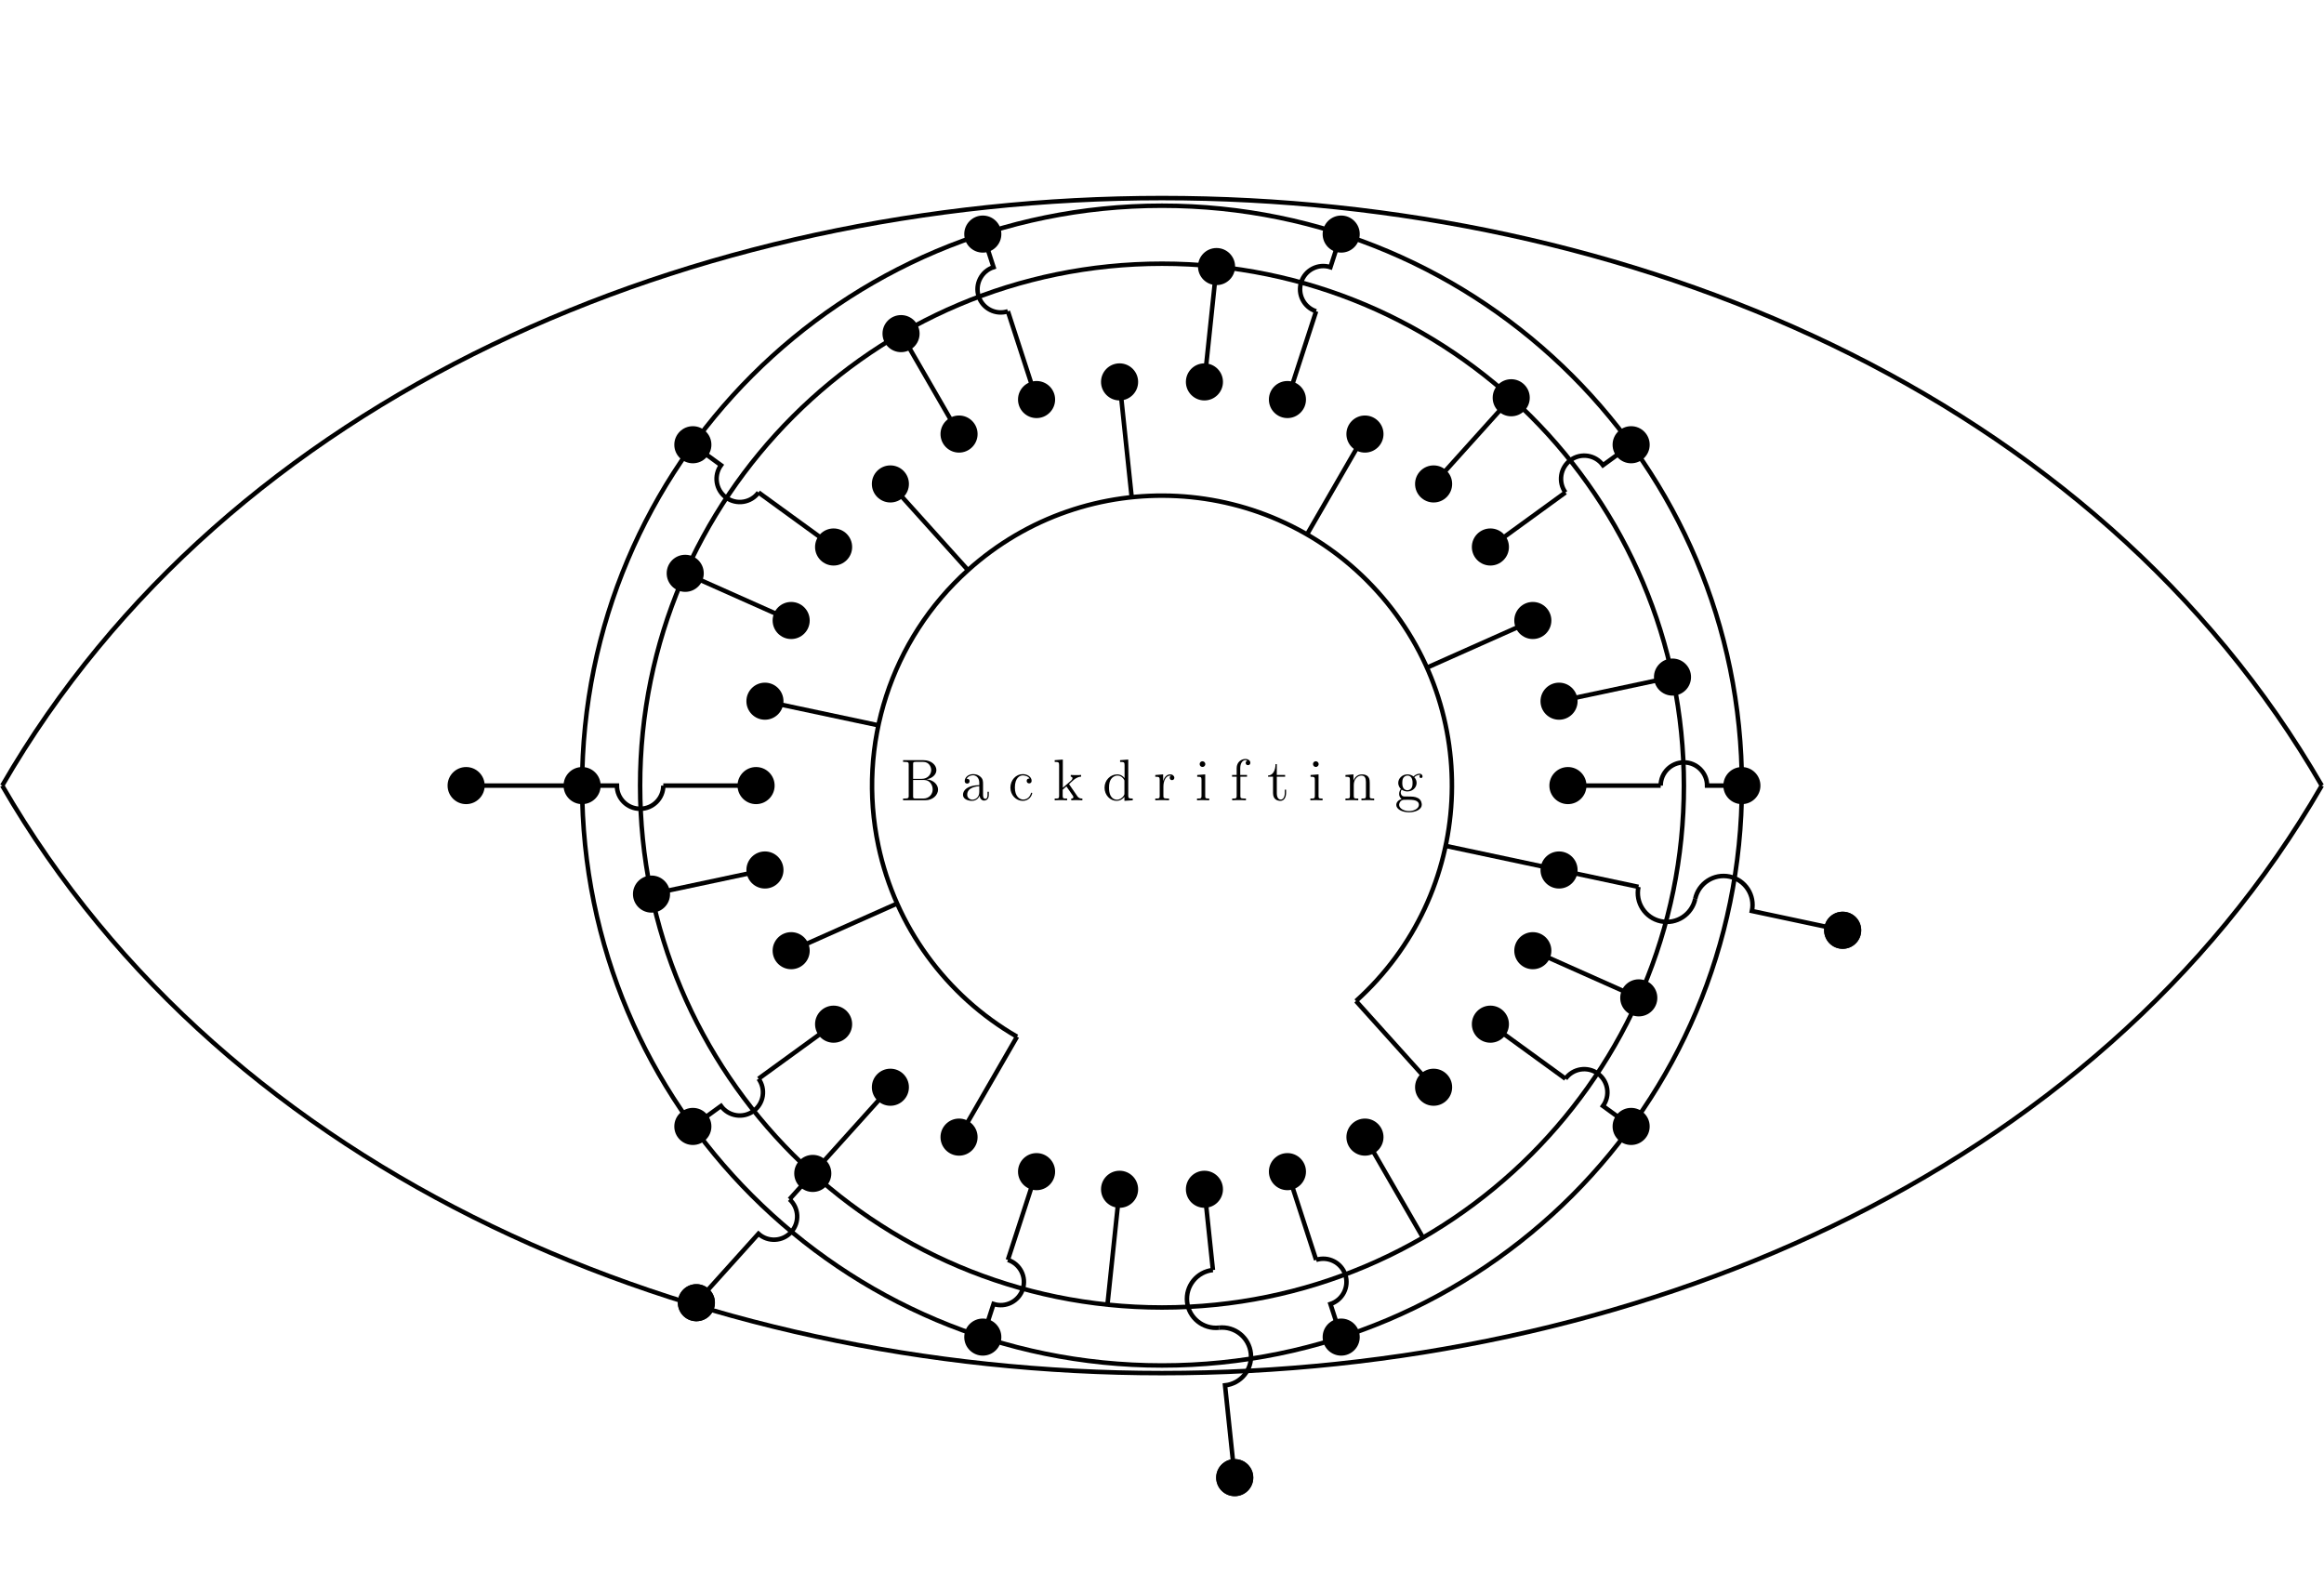 <?xml version="1.0" encoding="UTF-8"?>
<svg xmlns="http://www.w3.org/2000/svg" xmlns:xlink="http://www.w3.org/1999/xlink" width="568.025pt" height="384.029pt" viewBox="0 0 568.025 384.029" version="1.1">
<defs>
<g>
<symbol overflow="visible" id="glyph0-0">
<path style="stroke:none;" d=""/>
</symbol>
<symbol overflow="visible" id="glyph0-1">
<path style="stroke:none;" d="M 0.609 -9.797 L 0.609 -9.375 L 0.906 -9.375 C 1.938 -9.375 1.984 -9.234 1.984 -8.703 L 1.984 -1.094 C 1.984 -0.562 1.938 -0.422 0.906 -0.422 L 0.609 -0.422 L 0.609 0 L 6.016 0 C 7.859 0 9.156 -1.25 9.156 -2.625 C 9.156 -3.781 8.109 -4.938 6.391 -5.125 C 7.766 -5.375 8.75 -6.297 8.75 -7.375 C 8.75 -8.609 7.5 -9.797 5.625 -9.797 Z M 3.062 -5.234 L 3.062 -8.812 C 3.062 -9.281 3.094 -9.375 3.734 -9.375 L 5.531 -9.375 C 6.969 -9.375 7.484 -8.141 7.484 -7.375 C 7.484 -6.422 6.734 -5.234 5.156 -5.234 Z M 3.734 -0.422 C 3.094 -0.422 3.062 -0.516 3.062 -0.984 L 3.062 -4.953 L 5.75 -4.953 C 7.125 -4.953 7.844 -3.75 7.844 -2.641 C 7.844 -1.484 6.969 -0.422 5.562 -0.422 Z M 3.734 -0.422 "/>
</symbol>
<symbol overflow="visible" id="glyph0-2">
<path style="stroke:none;" d="M 5.531 -3.828 C 5.531 -4.609 5.531 -5.172 4.906 -5.734 C 4.406 -6.203 3.766 -6.391 3.125 -6.391 C 1.953 -6.391 1.047 -5.625 1.047 -4.688 C 1.047 -4.281 1.312 -4.078 1.656 -4.078 C 2 -4.078 2.234 -4.312 2.234 -4.656 C 2.234 -5.25 1.719 -5.25 1.5 -5.25 C 1.844 -5.859 2.531 -6.109 3.094 -6.109 C 3.766 -6.109 4.609 -5.562 4.609 -4.281 L 4.609 -3.703 C 1.719 -3.656 0.625 -2.453 0.625 -1.344 C 0.625 -0.219 1.953 0.141 2.828 0.141 C 3.766 0.141 4.422 -0.438 4.688 -1.125 C 4.75 -0.438 5.188 0.078 5.812 0.078 C 6.109 0.078 6.938 -0.125 6.938 -1.281 L 6.938 -2.078 L 6.625 -2.078 L 6.625 -1.281 C 6.625 -0.453 6.281 -0.344 6.078 -0.344 C 5.531 -0.344 5.531 -1.109 5.531 -1.312 Z M 4.609 -2.016 C 4.609 -0.609 3.562 -0.141 2.938 -0.141 C 2.234 -0.141 1.656 -0.656 1.656 -1.344 C 1.656 -3.234 4.094 -3.406 4.609 -3.438 Z M 4.609 -2.016 "/>
</symbol>
<symbol overflow="visible" id="glyph0-3">
<path style="stroke:none;" d="M 5.188 -5.312 C 5.016 -5.312 4.484 -5.312 4.484 -4.719 C 4.484 -4.375 4.734 -4.125 5.078 -4.125 C 5.406 -4.125 5.688 -4.328 5.688 -4.75 C 5.688 -5.703 4.672 -6.391 3.516 -6.391 C 1.844 -6.391 0.5 -4.906 0.5 -3.094 C 0.5 -1.266 1.875 0.141 3.5 0.141 C 5.391 0.141 5.828 -1.578 5.828 -1.703 C 5.828 -1.844 5.719 -1.844 5.688 -1.844 C 5.547 -1.844 5.531 -1.797 5.5 -1.625 C 5.172 -0.609 4.406 -0.172 3.625 -0.172 C 2.75 -0.172 1.594 -0.938 1.594 -3.109 C 1.594 -5.5 2.812 -6.078 3.531 -6.078 C 4.078 -6.078 4.859 -5.859 5.188 -5.312 Z M 5.188 -5.312 "/>
</symbol>
<symbol overflow="visible" id="glyph0-4">
<path style="stroke:none;" d="M 4.016 -3.797 C 4.016 -3.812 3.922 -3.938 3.922 -3.938 C 3.922 -3.984 4.812 -4.766 4.938 -4.875 C 5.922 -5.734 6.562 -5.75 6.859 -5.766 L 6.859 -6.188 C 6.562 -6.156 6.203 -6.156 5.766 -6.156 C 5.391 -6.156 4.656 -6.156 4.328 -6.188 L 4.328 -5.766 C 4.578 -5.75 4.75 -5.625 4.75 -5.391 C 4.75 -5.109 4.453 -4.844 4.453 -4.844 L 2.391 -3.047 L 2.391 -9.953 L 0.406 -9.797 L 0.406 -9.375 C 1.375 -9.375 1.484 -9.281 1.484 -8.578 L 1.484 -1.062 C 1.484 -0.422 1.328 -0.422 0.406 -0.422 L 0.406 0 C 0.797 -0.031 1.484 -0.031 1.922 -0.031 C 2.359 -0.031 3.047 -0.031 3.438 0 L 3.438 -0.422 C 2.531 -0.422 2.359 -0.422 2.359 -1.062 L 2.359 -2.578 L 3.266 -3.391 L 4.641 -1.406 C 4.859 -1.109 4.969 -0.953 4.969 -0.75 C 4.969 -0.484 4.766 -0.422 4.453 -0.422 L 4.453 0 C 4.812 -0.031 5.516 -0.031 5.906 -0.031 C 6.531 -0.031 6.562 -0.031 7.172 0 L 7.172 -0.422 C 6.781 -0.422 6.344 -0.422 5.938 -1 Z M 4.016 -3.797 "/>
</symbol>
<symbol overflow="visible" id="glyph0-5">
<path style="stroke:none;" d="M 4.297 -9.797 L 4.297 -9.375 C 5.281 -9.375 5.391 -9.281 5.391 -8.578 L 5.391 -5.406 C 5.094 -5.828 4.469 -6.328 3.594 -6.328 C 1.938 -6.328 0.5 -4.922 0.5 -3.078 C 0.5 -1.266 1.859 0.141 3.438 0.141 C 4.531 0.141 5.156 -0.578 5.359 -0.844 L 5.359 0.141 L 7.391 0 L 7.391 -0.422 C 6.406 -0.422 6.297 -0.516 6.297 -1.219 L 6.297 -9.953 Z M 5.359 -1.672 C 5.359 -1.422 5.359 -1.375 5.156 -1.062 C 4.812 -0.562 4.234 -0.141 3.516 -0.141 C 3.141 -0.141 1.594 -0.281 1.594 -3.062 C 1.594 -4.109 1.766 -4.672 2.078 -5.156 C 2.359 -5.594 2.938 -6.031 3.656 -6.031 C 4.547 -6.031 5.047 -5.391 5.188 -5.156 C 5.359 -4.922 5.359 -4.891 5.359 -4.641 Z M 5.359 -1.672 "/>
</symbol>
<symbol overflow="visible" id="glyph0-6">
<path style="stroke:none;" d="M 2.391 -3.344 C 2.391 -4.734 2.969 -6.031 4.078 -6.031 C 4.188 -6.031 4.219 -6.031 4.281 -6.031 C 4.156 -5.969 3.938 -5.875 3.938 -5.5 C 3.938 -5.078 4.266 -4.922 4.484 -4.922 C 4.781 -4.922 5.062 -5.109 5.062 -5.5 C 5.062 -5.922 4.672 -6.328 4.062 -6.328 C 2.844 -6.328 2.422 -5 2.344 -4.734 L 2.328 -4.734 L 2.328 -6.328 L 0.406 -6.172 L 0.406 -5.75 C 1.375 -5.75 1.484 -5.656 1.484 -4.953 L 1.484 -1.062 C 1.484 -0.422 1.328 -0.422 0.406 -0.422 L 0.406 0 C 0.797 -0.031 1.594 -0.031 2.016 -0.031 C 2.406 -0.031 3.422 -0.031 3.766 0 L 3.766 -0.422 L 3.469 -0.422 C 2.422 -0.422 2.391 -0.578 2.391 -1.094 Z M 2.391 -3.344 "/>
</symbol>
<symbol overflow="visible" id="glyph0-7">
<path style="stroke:none;" d="M 2.5 -8.828 C 2.5 -9.203 2.188 -9.531 1.797 -9.531 C 1.422 -9.531 1.109 -9.234 1.109 -8.844 C 1.109 -8.422 1.453 -8.141 1.797 -8.141 C 2.234 -8.141 2.5 -8.516 2.5 -8.828 Z M 0.516 -6.172 L 0.516 -5.75 C 1.438 -5.75 1.562 -5.672 1.562 -4.969 L 1.562 -1.062 C 1.562 -0.422 1.406 -0.422 0.469 -0.422 L 0.469 0 C 0.875 -0.031 1.562 -0.031 1.984 -0.031 C 2.141 -0.031 2.969 -0.031 3.453 0 L 3.453 -0.422 C 2.531 -0.422 2.469 -0.484 2.469 -1.047 L 2.469 -6.328 Z M 0.516 -6.172 "/>
</symbol>
<symbol overflow="visible" id="glyph0-8">
<path style="stroke:none;" d="M 2.469 -5.766 L 4.094 -5.766 L 4.094 -6.188 L 2.438 -6.188 L 2.438 -7.859 C 2.438 -9.156 3.094 -9.812 3.688 -9.812 C 3.797 -9.812 4.016 -9.781 4.188 -9.703 C 4.125 -9.688 3.766 -9.547 3.766 -9.141 C 3.766 -8.812 4 -8.578 4.328 -8.578 C 4.672 -8.578 4.906 -8.812 4.906 -9.156 C 4.906 -9.688 4.391 -10.094 3.703 -10.094 C 2.703 -10.094 1.562 -9.328 1.562 -7.859 L 1.562 -6.188 L 0.438 -6.188 L 0.438 -5.766 L 1.562 -5.766 L 1.562 -1.062 C 1.562 -0.422 1.406 -0.422 0.469 -0.422 L 0.469 0 C 0.875 -0.031 1.656 -0.031 2.094 -0.031 C 2.484 -0.031 3.5 -0.031 3.828 0 L 3.828 -0.422 L 3.547 -0.422 C 2.5 -0.422 2.469 -0.578 2.469 -1.094 Z M 2.469 -5.766 "/>
</symbol>
<symbol overflow="visible" id="glyph0-9">
<path style="stroke:none;" d="M 2.406 -5.766 L 4.438 -5.766 L 4.438 -6.188 L 2.406 -6.188 L 2.406 -8.828 L 2.094 -8.828 C 2.078 -7.469 1.562 -6.094 0.266 -6.047 L 0.266 -5.766 L 1.484 -5.766 L 1.484 -1.781 C 1.484 -0.188 2.531 0.141 3.297 0.141 C 4.203 0.141 4.672 -0.75 4.672 -1.781 L 4.672 -2.594 L 4.359 -2.594 L 4.359 -1.812 C 4.359 -0.781 3.938 -0.172 3.391 -0.172 C 2.406 -0.172 2.406 -1.5 2.406 -1.75 Z M 2.406 -5.766 "/>
</symbol>
<symbol overflow="visible" id="glyph0-10">
<path style="stroke:none;" d="M 6.391 -3.484 C 6.391 -4.812 6.391 -5.219 6.047 -5.688 C 5.641 -6.234 4.969 -6.328 4.469 -6.328 C 3.078 -6.328 2.531 -5.141 2.422 -4.844 L 2.406 -4.844 L 2.406 -6.328 L 0.453 -6.172 L 0.453 -5.75 C 1.438 -5.75 1.547 -5.656 1.547 -4.953 L 1.547 -1.062 C 1.547 -0.422 1.391 -0.422 0.453 -0.422 L 0.453 0 C 0.828 -0.031 1.609 -0.031 2.016 -0.031 C 2.422 -0.031 3.203 -0.031 3.578 0 L 3.578 -0.422 C 2.656 -0.422 2.484 -0.422 2.484 -1.062 L 2.484 -3.734 C 2.484 -5.234 3.469 -6.031 4.359 -6.031 C 5.25 -6.031 5.453 -5.312 5.453 -4.438 L 5.453 -1.062 C 5.453 -0.422 5.297 -0.422 4.359 -0.422 L 4.359 0 C 4.734 -0.031 5.516 -0.031 5.906 -0.031 C 6.328 -0.031 7.094 -0.031 7.469 0 L 7.469 -0.422 C 6.75 -0.422 6.391 -0.422 6.391 -0.844 Z M 6.391 -3.484 "/>
</symbol>
<symbol overflow="visible" id="glyph0-11">
<path style="stroke:none;" d="M 1.703 -2.594 C 2.375 -2.156 2.953 -2.156 3.109 -2.156 C 4.406 -2.156 5.359 -3.125 5.359 -4.234 C 5.359 -4.625 5.25 -5.156 4.797 -5.625 C 5.344 -6.203 6.031 -6.203 6.094 -6.203 C 6.156 -6.203 6.219 -6.203 6.281 -6.172 C 6.141 -6.109 6.062 -5.969 6.062 -5.812 C 6.062 -5.609 6.203 -5.438 6.438 -5.438 C 6.562 -5.438 6.812 -5.516 6.812 -5.828 C 6.812 -6.078 6.609 -6.484 6.109 -6.484 C 5.359 -6.484 4.812 -6.031 4.609 -5.812 C 4.172 -6.141 3.672 -6.328 3.125 -6.328 C 1.844 -6.328 0.875 -5.344 0.875 -4.25 C 0.875 -3.422 1.375 -2.891 1.516 -2.766 C 1.344 -2.547 1.094 -2.141 1.094 -1.578 C 1.094 -0.75 1.594 -0.391 1.703 -0.312 C 1.047 -0.125 0.391 0.391 0.391 1.141 C 0.391 2.125 1.734 2.938 3.5 2.938 C 5.203 2.938 6.625 2.188 6.625 1.109 C 6.625 0.75 6.531 -0.094 5.672 -0.547 C 4.938 -0.922 4.219 -0.922 2.984 -0.922 C 2.109 -0.922 2.016 -0.922 1.75 -1.188 C 1.609 -1.328 1.484 -1.609 1.484 -1.906 C 1.484 -2.156 1.562 -2.391 1.703 -2.594 Z M 3.125 -2.453 C 1.859 -2.453 1.859 -3.906 1.859 -4.234 C 1.859 -4.484 1.859 -5.078 2.109 -5.469 C 2.375 -5.875 2.812 -6.031 3.109 -6.031 C 4.375 -6.031 4.375 -4.578 4.375 -4.25 C 4.375 -3.984 4.375 -3.406 4.125 -3.016 C 3.859 -2.594 3.422 -2.453 3.125 -2.453 Z M 3.516 2.641 C 2.141 2.641 1.094 1.938 1.094 1.125 C 1.094 1 1.125 0.438 1.656 0.078 C 1.984 -0.125 2.109 -0.125 3.109 -0.125 C 4.297 -0.125 5.922 -0.125 5.922 1.125 C 5.922 1.969 4.828 2.641 3.516 2.641 Z M 3.516 2.641 "/>
</symbol>
</g>
<clipPath id="clip1">
  <path d="M 0 32 L 568.023 32 L 568.023 208 L 0 208 Z M 0 32 "/>
</clipPath>
<clipPath id="clip2">
  <path d="M 0 176 L 568.023 176 L 568.023 352 L 0 352 Z M 0 176 "/>
</clipPath>
</defs>
<g id="surface1">
<path style="fill:none;stroke-width:1.096;stroke-linecap:butt;stroke-linejoin:miter;stroke:rgb(0%,0%,0%);stroke-opacity:1;stroke-miterlimit:10;" d="M 141.734 -0.002 C 141.734 78.28 78.277 141.733 -0 141.733 C -78.278 141.733 -141.735 78.28 -141.735 -0.002 C -141.735 -78.279 -78.278 -141.736 -0 -141.736 C 78.277 -141.736 141.734 -78.279 141.734 -0.002 Z M 141.734 -0.002 " transform="matrix(1,0,0,-1,284.012,192.014)"/>
<path style="fill:none;stroke-width:1.096;stroke-linecap:butt;stroke-linejoin:miter;stroke:rgb(0%,0%,0%);stroke-opacity:1;stroke-miterlimit:10;" d="M 127.562 -0.002 C 127.562 70.451 70.449 127.561 -0 127.561 C -70.45 127.561 -127.559 70.451 -127.559 -0.002 C -127.559 -70.451 -70.45 -127.56 -0 -127.56 C 70.449 -127.56 127.562 -70.451 127.562 -0.002 Z M 127.562 -0.002 " transform="matrix(1,0,0,-1,284.012,192.014)"/>
<g style="fill:rgb(0%,0%,0%);fill-opacity:1;">
  <use xlink:href="#glyph0-1" x="220.119" y="195.601"/>
</g>
<g style="fill:rgb(0%,0%,0%);fill-opacity:1;">
  <use xlink:href="#glyph0-2" x="234.744" y="195.601"/>
</g>
<g style="fill:rgb(0%,0%,0%);fill-opacity:1;">
  <use xlink:href="#glyph0-3" x="246.459" y="195.601"/>
</g>
<g style="fill:rgb(0%,0%,0%);fill-opacity:1;">
  <use xlink:href="#glyph0-4" x="257.379" y="195.601"/>
</g>
<g style="fill:rgb(0%,0%,0%);fill-opacity:1;">
  <use xlink:href="#glyph0-5" x="269.47" y="195.601"/>
</g>
<g style="fill:rgb(0%,0%,0%);fill-opacity:1;">
  <use xlink:href="#glyph0-6" x="281.965" y="195.601"/>
</g>
<g style="fill:rgb(0%,0%,0%);fill-opacity:1;">
  <use xlink:href="#glyph0-7" x="292.105" y="195.601"/>
</g>
<g style="fill:rgb(0%,0%,0%);fill-opacity:1;">
  <use xlink:href="#glyph0-8" x="300.699" y="195.601"/>
</g>
<g style="fill:rgb(0%,0%,0%);fill-opacity:1;">
  <use xlink:href="#glyph0-9" x="309.668" y="195.601"/>
</g>
<g style="fill:rgb(0%,0%,0%);fill-opacity:1;">
  <use xlink:href="#glyph0-7" x="319.808" y="195.601"/>
</g>
<g style="fill:rgb(0%,0%,0%);fill-opacity:1;">
  <use xlink:href="#glyph0-10" x="328.401" y="195.601"/>
</g>
<g style="fill:rgb(0%,0%,0%);fill-opacity:1;">
  <use xlink:href="#glyph0-11" x="340.882" y="195.601"/>
</g>
<path style="fill:none;stroke-width:1.096;stroke-linecap:butt;stroke-linejoin:miter;stroke:rgb(0%,0%,0%);stroke-opacity:1;stroke-miterlimit:10;" d="M 47.418 -52.662 C 76.504 -26.474 78.851 18.334 52.664 47.42 C 26.476 76.506 -18.332 78.854 -47.418 52.662 C -66.231 35.725 -74.582 10.03 -69.317 -14.736 C -65.145 -34.377 -52.825 -51.334 -35.434 -61.373 " transform="matrix(1,0,0,-1,284.012,192.014)"/>
<path style="fill-rule:nonzero;fill:rgb(0%,0%,0%);fill-opacity:1;stroke-width:1.096;stroke-linecap:butt;stroke-linejoin:miter;stroke:rgb(0%,0%,0%);stroke-opacity:1;stroke-miterlimit:10;" d="M 118.652 83.311 C 118.652 85.51 116.867 87.295 114.668 87.295 C 112.465 87.295 110.679 85.51 110.679 83.311 C 110.679 81.108 112.465 79.323 114.668 79.323 C 116.867 79.323 118.652 81.108 118.652 83.311 Z M 118.652 83.311 " transform="matrix(1,0,0,-1,284.012,192.014)"/>
<path style="fill-rule:nonzero;fill:rgb(0%,0%,0%);fill-opacity:1;stroke-width:1.096;stroke-linecap:butt;stroke-linejoin:miter;stroke:rgb(0%,0%,0%);stroke-opacity:1;stroke-miterlimit:10;" d="M 47.785 134.799 C 47.785 136.998 46 138.784 43.8 138.784 C 41.597 138.784 39.812 136.998 39.812 134.799 C 39.812 132.596 41.597 130.815 43.8 130.815 C 46 130.815 47.785 132.596 47.785 134.799 Z M 47.785 134.799 " transform="matrix(1,0,0,-1,284.012,192.014)"/>
<path style="fill-rule:nonzero;fill:rgb(0%,0%,0%);fill-opacity:1;stroke-width:1.096;stroke-linecap:butt;stroke-linejoin:miter;stroke:rgb(0%,0%,0%);stroke-opacity:1;stroke-miterlimit:10;" d="M -39.813 134.799 C -39.813 136.998 -41.598 138.784 -43.797 138.784 C -46 138.784 -47.785 136.998 -47.785 134.799 C -47.785 132.596 -46 130.815 -43.797 130.815 C -41.598 130.815 -39.813 132.596 -39.813 134.799 Z M -39.813 134.799 " transform="matrix(1,0,0,-1,284.012,192.014)"/>
<path style="fill-rule:nonzero;fill:rgb(0%,0%,0%);fill-opacity:1;stroke-width:1.096;stroke-linecap:butt;stroke-linejoin:miter;stroke:rgb(0%,0%,0%);stroke-opacity:1;stroke-miterlimit:10;" d="M -110.68 83.311 C -110.68 85.51 -112.465 87.295 -114.664 87.295 C -116.867 87.295 -118.653 85.51 -118.653 83.311 C -118.653 81.108 -116.867 79.323 -114.664 79.323 C -112.465 79.323 -110.68 81.108 -110.68 83.311 Z M -110.68 83.311 " transform="matrix(1,0,0,-1,284.012,192.014)"/>
<path style="fill-rule:nonzero;fill:rgb(0%,0%,0%);fill-opacity:1;stroke-width:1.096;stroke-linecap:butt;stroke-linejoin:miter;stroke:rgb(0%,0%,0%);stroke-opacity:1;stroke-miterlimit:10;" d="M -137.75 -0.002 C -137.75 2.201 -139.532 3.987 -141.735 3.987 C -143.934 3.987 -145.719 2.201 -145.719 -0.002 C -145.719 -2.201 -143.934 -3.986 -141.735 -3.986 C -139.532 -3.986 -137.75 -2.201 -137.75 -0.002 Z M -137.75 -0.002 " transform="matrix(1,0,0,-1,284.012,192.014)"/>
<path style="fill-rule:nonzero;fill:rgb(0%,0%,0%);fill-opacity:1;stroke-width:1.096;stroke-linecap:butt;stroke-linejoin:miter;stroke:rgb(0%,0%,0%);stroke-opacity:1;stroke-miterlimit:10;" d="M -110.68 -83.31 C -110.68 -81.107 -112.465 -79.322 -114.664 -79.322 C -116.867 -79.322 -118.653 -81.107 -118.653 -83.31 C -118.653 -85.509 -116.867 -87.295 -114.664 -87.295 C -112.465 -87.295 -110.68 -85.509 -110.68 -83.31 Z M -110.68 -83.31 " transform="matrix(1,0,0,-1,284.012,192.014)"/>
<path style="fill-rule:nonzero;fill:rgb(0%,0%,0%);fill-opacity:1;stroke-width:1.096;stroke-linecap:butt;stroke-linejoin:miter;stroke:rgb(0%,0%,0%);stroke-opacity:1;stroke-miterlimit:10;" d="M -39.813 -134.798 C -39.813 -132.599 -41.598 -130.814 -43.797 -130.814 C -46 -130.814 -47.785 -132.599 -47.785 -134.798 C -47.785 -136.998 -46 -138.783 -43.797 -138.783 C -41.598 -138.783 -39.813 -136.998 -39.813 -134.798 Z M -39.813 -134.798 " transform="matrix(1,0,0,-1,284.012,192.014)"/>
<path style="fill-rule:nonzero;fill:rgb(0%,0%,0%);fill-opacity:1;stroke-width:1.096;stroke-linecap:butt;stroke-linejoin:miter;stroke:rgb(0%,0%,0%);stroke-opacity:1;stroke-miterlimit:10;" d="M 47.785 -134.798 C 47.785 -132.599 46 -130.814 43.8 -130.814 C 41.597 -130.814 39.812 -132.599 39.812 -134.798 C 39.812 -136.998 41.597 -138.783 43.8 -138.783 C 46 -138.783 47.785 -136.998 47.785 -134.798 Z M 47.785 -134.798 " transform="matrix(1,0,0,-1,284.012,192.014)"/>
<path style="fill-rule:nonzero;fill:rgb(0%,0%,0%);fill-opacity:1;stroke-width:1.096;stroke-linecap:butt;stroke-linejoin:miter;stroke:rgb(0%,0%,0%);stroke-opacity:1;stroke-miterlimit:10;" d="M 118.652 -83.31 C 118.652 -81.107 116.867 -79.322 114.668 -79.322 C 112.465 -79.322 110.679 -81.107 110.679 -83.31 C 110.679 -85.509 112.465 -87.295 114.668 -87.295 C 116.867 -87.295 118.652 -85.509 118.652 -83.31 Z M 118.652 -83.31 " transform="matrix(1,0,0,-1,284.012,192.014)"/>
<path style="fill-rule:nonzero;fill:rgb(0%,0%,0%);fill-opacity:1;stroke-width:1.096;stroke-linecap:butt;stroke-linejoin:miter;stroke:rgb(0%,0%,0%);stroke-opacity:1;stroke-miterlimit:10;" d="M 145.718 -0.002 C 145.718 2.201 143.933 3.987 141.734 3.987 C 139.535 3.987 137.75 2.201 137.75 -0.002 C 137.75 -2.201 139.535 -3.986 141.734 -3.986 C 143.933 -3.986 145.718 -2.201 145.718 -0.002 Z M 145.718 -0.002 " transform="matrix(1,0,0,-1,284.012,192.014)"/>
<path style="fill-rule:nonzero;fill:rgb(0%,0%,0%);fill-opacity:1;stroke-width:1.096;stroke-linecap:butt;stroke-linejoin:miter;stroke:rgb(0%,0%,0%);stroke-opacity:1;stroke-miterlimit:10;" d="M 101.031 20.627 C 101.031 22.83 99.246 24.612 97.047 24.612 C 94.843 24.612 93.062 22.83 93.062 20.627 C 93.062 18.428 94.843 16.643 97.047 16.643 C 99.246 16.643 101.031 18.428 101.031 20.627 Z M 101.031 20.627 " transform="matrix(1,0,0,-1,284.012,192.014)"/>
<path style="fill-rule:nonzero;fill:rgb(0%,0%,0%);fill-opacity:1;stroke-width:1.096;stroke-linecap:butt;stroke-linejoin:miter;stroke:rgb(0%,0%,0%);stroke-opacity:1;stroke-miterlimit:10;" d="M 94.621 40.354 C 94.621 42.553 92.836 44.338 90.636 44.338 C 88.433 44.338 86.652 42.553 86.652 40.354 C 86.652 38.155 88.433 36.369 90.636 36.369 C 92.836 36.369 94.621 38.155 94.621 40.354 Z M 94.621 40.354 " transform="matrix(1,0,0,-1,284.012,192.014)"/>
<path style="fill-rule:nonzero;fill:rgb(0%,0%,0%);fill-opacity:1;stroke-width:1.096;stroke-linecap:butt;stroke-linejoin:miter;stroke:rgb(0%,0%,0%);stroke-opacity:1;stroke-miterlimit:10;" d="M 84.25 58.315 C 84.25 60.518 82.468 62.303 80.265 62.303 C 78.066 62.303 76.281 60.518 76.281 58.315 C 76.281 56.116 78.066 54.33 80.265 54.33 C 82.468 54.33 84.25 56.116 84.25 58.315 Z M 84.25 58.315 " transform="matrix(1,0,0,-1,284.012,192.014)"/>
<path style="fill-rule:nonzero;fill:rgb(0%,0%,0%);fill-opacity:1;stroke-width:1.096;stroke-linecap:butt;stroke-linejoin:miter;stroke:rgb(0%,0%,0%);stroke-opacity:1;stroke-miterlimit:10;" d="M 70.371 73.729 C 70.371 75.932 68.59 77.713 66.386 77.713 C 64.187 77.713 62.402 75.932 62.402 73.729 C 62.402 71.53 64.187 69.744 66.386 69.744 C 68.59 69.744 70.371 71.53 70.371 73.729 Z M 70.371 73.729 " transform="matrix(1,0,0,-1,284.012,192.014)"/>
<path style="fill-rule:nonzero;fill:rgb(0%,0%,0%);fill-opacity:1;stroke-width:1.096;stroke-linecap:butt;stroke-linejoin:miter;stroke:rgb(0%,0%,0%);stroke-opacity:1;stroke-miterlimit:10;" d="M 53.593 85.92 C 53.593 88.123 51.808 89.909 49.605 89.909 C 47.406 89.909 45.621 88.123 45.621 85.92 C 45.621 83.721 47.406 81.936 49.605 81.936 C 51.808 81.936 53.593 83.721 53.593 85.92 Z M 53.593 85.92 " transform="matrix(1,0,0,-1,284.012,192.014)"/>
<path style="fill-rule:nonzero;fill:rgb(0%,0%,0%);fill-opacity:1;stroke-width:1.096;stroke-linecap:butt;stroke-linejoin:miter;stroke:rgb(0%,0%,0%);stroke-opacity:1;stroke-miterlimit:10;" d="M 34.644 94.358 C 34.644 96.561 32.859 98.342 30.66 98.342 C 28.457 98.342 26.675 96.561 26.675 94.358 C 26.675 92.159 28.457 90.373 30.66 90.373 C 32.859 90.373 34.644 92.159 34.644 94.358 Z M 34.644 94.358 " transform="matrix(1,0,0,-1,284.012,192.014)"/>
<path style="fill-rule:nonzero;fill:rgb(0%,0%,0%);fill-opacity:1;stroke-width:1.096;stroke-linecap:butt;stroke-linejoin:miter;stroke:rgb(0%,0%,0%);stroke-opacity:1;stroke-miterlimit:10;" d="M 14.355 98.67 C 14.355 100.869 12.57 102.655 10.371 102.655 C 8.168 102.655 6.386 100.869 6.386 98.67 C 6.386 96.471 8.168 94.686 10.371 94.686 C 12.57 94.686 14.355 96.471 14.355 98.67 Z M 14.355 98.67 " transform="matrix(1,0,0,-1,284.012,192.014)"/>
<path style="fill-rule:nonzero;fill:rgb(0%,0%,0%);fill-opacity:1;stroke-width:1.096;stroke-linecap:butt;stroke-linejoin:miter;stroke:rgb(0%,0%,0%);stroke-opacity:1;stroke-miterlimit:10;" d="M -6.383 98.67 C -6.383 100.869 -8.168 102.655 -10.371 102.655 C -12.571 102.655 -14.356 100.869 -14.356 98.67 C -14.356 96.471 -12.571 94.686 -10.371 94.686 C -8.168 94.686 -6.383 96.471 -6.383 98.67 Z M -6.383 98.67 " transform="matrix(1,0,0,-1,284.012,192.014)"/>
<path style="fill-rule:nonzero;fill:rgb(0%,0%,0%);fill-opacity:1;stroke-width:1.096;stroke-linecap:butt;stroke-linejoin:miter;stroke:rgb(0%,0%,0%);stroke-opacity:1;stroke-miterlimit:10;" d="M -26.672 94.358 C -26.672 96.561 -28.457 98.342 -30.66 98.342 C -32.86 98.342 -34.645 96.561 -34.645 94.358 C -34.645 92.159 -32.86 90.373 -30.66 90.373 C -28.457 90.373 -26.672 92.159 -26.672 94.358 Z M -26.672 94.358 " transform="matrix(1,0,0,-1,284.012,192.014)"/>
<path style="fill-rule:nonzero;fill:rgb(0%,0%,0%);fill-opacity:1;stroke-width:1.096;stroke-linecap:butt;stroke-linejoin:miter;stroke:rgb(0%,0%,0%);stroke-opacity:1;stroke-miterlimit:10;" d="M -45.621 85.92 C -45.621 88.123 -47.407 89.909 -49.606 89.909 C -51.809 89.909 -53.59 88.123 -53.59 85.92 C -53.59 83.721 -51.809 81.936 -49.606 81.936 C -47.407 81.936 -45.621 83.721 -45.621 85.92 Z M -45.621 85.92 " transform="matrix(1,0,0,-1,284.012,192.014)"/>
<path style="fill-rule:nonzero;fill:rgb(0%,0%,0%);fill-opacity:1;stroke-width:1.096;stroke-linecap:butt;stroke-linejoin:miter;stroke:rgb(0%,0%,0%);stroke-opacity:1;stroke-miterlimit:10;" d="M -62.403 73.729 C -62.403 75.932 -64.188 77.713 -66.387 77.713 C -68.586 77.713 -70.371 75.932 -70.371 73.729 C -70.371 71.53 -68.586 69.744 -66.387 69.744 C -64.188 69.744 -62.403 71.53 -62.403 73.729 Z M -62.403 73.729 " transform="matrix(1,0,0,-1,284.012,192.014)"/>
<path style="fill-rule:nonzero;fill:rgb(0%,0%,0%);fill-opacity:1;stroke-width:1.096;stroke-linecap:butt;stroke-linejoin:miter;stroke:rgb(0%,0%,0%);stroke-opacity:1;stroke-miterlimit:10;" d="M -76.282 58.315 C -76.282 60.518 -78.067 62.303 -80.266 62.303 C -82.465 62.303 -84.25 60.518 -84.25 58.315 C -84.25 56.116 -82.465 54.33 -80.266 54.33 C -78.067 54.33 -76.282 56.116 -76.282 58.315 Z M -76.282 58.315 " transform="matrix(1,0,0,-1,284.012,192.014)"/>
<path style="fill-rule:nonzero;fill:rgb(0%,0%,0%);fill-opacity:1;stroke-width:1.096;stroke-linecap:butt;stroke-linejoin:miter;stroke:rgb(0%,0%,0%);stroke-opacity:1;stroke-miterlimit:10;" d="M -86.653 40.354 C -86.653 42.553 -88.434 44.338 -90.637 44.338 C -92.836 44.338 -94.621 42.553 -94.621 40.354 C -94.621 38.155 -92.836 36.369 -90.637 36.369 C -88.434 36.369 -86.653 38.155 -86.653 40.354 Z M -86.653 40.354 " transform="matrix(1,0,0,-1,284.012,192.014)"/>
<path style="fill-rule:nonzero;fill:rgb(0%,0%,0%);fill-opacity:1;stroke-width:1.096;stroke-linecap:butt;stroke-linejoin:miter;stroke:rgb(0%,0%,0%);stroke-opacity:1;stroke-miterlimit:10;" d="M -93.063 20.627 C -93.063 22.83 -94.844 24.612 -97.047 24.612 C -99.246 24.612 -101.032 22.83 -101.032 20.627 C -101.032 18.428 -99.246 16.643 -97.047 16.643 C -94.844 16.643 -93.063 18.428 -93.063 20.627 Z M -93.063 20.627 " transform="matrix(1,0,0,-1,284.012,192.014)"/>
<path style="fill-rule:nonzero;fill:rgb(0%,0%,0%);fill-opacity:1;stroke-width:1.096;stroke-linecap:butt;stroke-linejoin:miter;stroke:rgb(0%,0%,0%);stroke-opacity:1;stroke-miterlimit:10;" d="M -95.227 -0.002 C -95.227 2.201 -97.012 3.987 -99.215 3.987 C -101.414 3.987 -103.2 2.201 -103.2 -0.002 C -103.2 -2.201 -101.414 -3.986 -99.215 -3.986 C -97.012 -3.986 -95.227 -2.201 -95.227 -0.002 Z M -95.227 -0.002 " transform="matrix(1,0,0,-1,284.012,192.014)"/>
<path style="fill-rule:nonzero;fill:rgb(0%,0%,0%);fill-opacity:1;stroke-width:1.096;stroke-linecap:butt;stroke-linejoin:miter;stroke:rgb(0%,0%,0%);stroke-opacity:1;stroke-miterlimit:10;" d="M -93.063 -20.627 C -93.063 -18.427 -94.844 -16.642 -97.047 -16.642 C -99.246 -16.642 -101.032 -18.427 -101.032 -20.627 C -101.032 -22.83 -99.246 -24.615 -97.047 -24.615 C -94.844 -24.615 -93.063 -22.83 -93.063 -20.627 Z M -93.063 -20.627 " transform="matrix(1,0,0,-1,284.012,192.014)"/>
<path style="fill-rule:nonzero;fill:rgb(0%,0%,0%);fill-opacity:1;stroke-width:1.096;stroke-linecap:butt;stroke-linejoin:miter;stroke:rgb(0%,0%,0%);stroke-opacity:1;stroke-miterlimit:10;" d="M -86.653 -40.353 C -86.653 -38.154 -88.434 -36.369 -90.637 -36.369 C -92.836 -36.369 -94.621 -38.154 -94.621 -40.353 C -94.621 -42.556 -92.836 -44.338 -90.637 -44.338 C -88.434 -44.338 -86.653 -42.556 -86.653 -40.353 Z M -86.653 -40.353 " transform="matrix(1,0,0,-1,284.012,192.014)"/>
<path style="fill-rule:nonzero;fill:rgb(0%,0%,0%);fill-opacity:1;stroke-width:1.096;stroke-linecap:butt;stroke-linejoin:miter;stroke:rgb(0%,0%,0%);stroke-opacity:1;stroke-miterlimit:10;" d="M -76.282 -58.314 C -76.282 -56.115 -78.067 -54.33 -80.266 -54.33 C -82.465 -54.33 -84.25 -56.115 -84.25 -58.314 C -84.25 -60.517 -82.465 -62.302 -80.266 -62.302 C -78.067 -62.302 -76.282 -60.517 -76.282 -58.314 Z M -76.282 -58.314 " transform="matrix(1,0,0,-1,284.012,192.014)"/>
<path style="fill-rule:nonzero;fill:rgb(0%,0%,0%);fill-opacity:1;stroke-width:1.096;stroke-linecap:butt;stroke-linejoin:miter;stroke:rgb(0%,0%,0%);stroke-opacity:1;stroke-miterlimit:10;" d="M -62.403 -73.728 C -62.403 -71.529 -64.188 -69.744 -66.387 -69.744 C -68.586 -69.744 -70.371 -71.529 -70.371 -73.728 C -70.371 -75.931 -68.586 -77.713 -66.387 -77.713 C -64.188 -77.713 -62.403 -75.931 -62.403 -73.728 Z M -62.403 -73.728 " transform="matrix(1,0,0,-1,284.012,192.014)"/>
<path style="fill-rule:nonzero;fill:rgb(0%,0%,0%);fill-opacity:1;stroke-width:1.096;stroke-linecap:butt;stroke-linejoin:miter;stroke:rgb(0%,0%,0%);stroke-opacity:1;stroke-miterlimit:10;" d="M -45.621 -85.924 C -45.621 -83.72 -47.407 -81.935 -49.606 -81.935 C -51.809 -81.935 -53.59 -83.72 -53.59 -85.924 C -53.59 -88.123 -51.809 -89.908 -49.606 -89.908 C -47.407 -89.908 -45.621 -88.123 -45.621 -85.924 Z M -45.621 -85.924 " transform="matrix(1,0,0,-1,284.012,192.014)"/>
<path style="fill-rule:nonzero;fill:rgb(0%,0%,0%);fill-opacity:1;stroke-width:1.096;stroke-linecap:butt;stroke-linejoin:miter;stroke:rgb(0%,0%,0%);stroke-opacity:1;stroke-miterlimit:10;" d="M -26.672 -94.357 C -26.672 -92.158 -28.457 -90.373 -30.66 -90.373 C -32.86 -90.373 -34.645 -92.158 -34.645 -94.357 C -34.645 -96.56 -32.86 -98.345 -30.66 -98.345 C -28.457 -98.345 -26.672 -96.56 -26.672 -94.357 Z M -26.672 -94.357 " transform="matrix(1,0,0,-1,284.012,192.014)"/>
<path style="fill-rule:nonzero;fill:rgb(0%,0%,0%);fill-opacity:1;stroke-width:1.096;stroke-linecap:butt;stroke-linejoin:miter;stroke:rgb(0%,0%,0%);stroke-opacity:1;stroke-miterlimit:10;" d="M -6.383 -98.67 C -6.383 -96.47 -8.168 -94.685 -10.371 -94.685 C -12.571 -94.685 -14.356 -96.47 -14.356 -98.67 C -14.356 -100.873 -12.571 -102.654 -10.371 -102.654 C -8.168 -102.654 -6.383 -100.873 -6.383 -98.67 Z M -6.383 -98.67 " transform="matrix(1,0,0,-1,284.012,192.014)"/>
<path style="fill-rule:nonzero;fill:rgb(0%,0%,0%);fill-opacity:1;stroke-width:1.096;stroke-linecap:butt;stroke-linejoin:miter;stroke:rgb(0%,0%,0%);stroke-opacity:1;stroke-miterlimit:10;" d="M 14.355 -98.67 C 14.355 -96.47 12.57 -94.685 10.371 -94.685 C 8.168 -94.685 6.386 -96.47 6.386 -98.67 C 6.386 -100.873 8.168 -102.654 10.371 -102.654 C 12.57 -102.654 14.355 -100.873 14.355 -98.67 Z M 14.355 -98.67 " transform="matrix(1,0,0,-1,284.012,192.014)"/>
<path style="fill-rule:nonzero;fill:rgb(0%,0%,0%);fill-opacity:1;stroke-width:1.096;stroke-linecap:butt;stroke-linejoin:miter;stroke:rgb(0%,0%,0%);stroke-opacity:1;stroke-miterlimit:10;" d="M 34.644 -94.357 C 34.644 -92.158 32.859 -90.373 30.66 -90.373 C 28.457 -90.373 26.675 -92.158 26.675 -94.357 C 26.675 -96.56 28.457 -98.345 30.66 -98.345 C 32.859 -98.345 34.644 -96.56 34.644 -94.357 Z M 34.644 -94.357 " transform="matrix(1,0,0,-1,284.012,192.014)"/>
<path style="fill-rule:nonzero;fill:rgb(0%,0%,0%);fill-opacity:1;stroke-width:1.096;stroke-linecap:butt;stroke-linejoin:miter;stroke:rgb(0%,0%,0%);stroke-opacity:1;stroke-miterlimit:10;" d="M 53.593 -85.924 C 53.593 -83.72 51.808 -81.935 49.605 -81.935 C 47.406 -81.935 45.621 -83.72 45.621 -85.924 C 45.621 -88.123 47.406 -89.908 49.605 -89.908 C 51.808 -89.908 53.593 -88.123 53.593 -85.924 Z M 53.593 -85.924 " transform="matrix(1,0,0,-1,284.012,192.014)"/>
<path style="fill-rule:nonzero;fill:rgb(0%,0%,0%);fill-opacity:1;stroke-width:1.096;stroke-linecap:butt;stroke-linejoin:miter;stroke:rgb(0%,0%,0%);stroke-opacity:1;stroke-miterlimit:10;" d="M 70.371 -73.728 C 70.371 -71.529 68.59 -69.744 66.386 -69.744 C 64.187 -69.744 62.402 -71.529 62.402 -73.728 C 62.402 -75.931 64.187 -77.713 66.386 -77.713 C 68.59 -77.713 70.371 -75.931 70.371 -73.728 Z M 70.371 -73.728 " transform="matrix(1,0,0,-1,284.012,192.014)"/>
<path style="fill-rule:nonzero;fill:rgb(0%,0%,0%);fill-opacity:1;stroke-width:1.096;stroke-linecap:butt;stroke-linejoin:miter;stroke:rgb(0%,0%,0%);stroke-opacity:1;stroke-miterlimit:10;" d="M 84.25 -58.314 C 84.25 -56.115 82.468 -54.33 80.265 -54.33 C 78.066 -54.33 76.281 -56.115 76.281 -58.314 C 76.281 -60.517 78.066 -62.302 80.265 -62.302 C 82.468 -62.302 84.25 -60.517 84.25 -58.314 Z M 84.25 -58.314 " transform="matrix(1,0,0,-1,284.012,192.014)"/>
<path style="fill-rule:nonzero;fill:rgb(0%,0%,0%);fill-opacity:1;stroke-width:1.096;stroke-linecap:butt;stroke-linejoin:miter;stroke:rgb(0%,0%,0%);stroke-opacity:1;stroke-miterlimit:10;" d="M 94.621 -40.353 C 94.621 -38.154 92.836 -36.369 90.636 -36.369 C 88.433 -36.369 86.652 -38.154 86.652 -40.353 C 86.652 -42.556 88.433 -44.338 90.636 -44.338 C 92.836 -44.338 94.621 -42.556 94.621 -40.353 Z M 94.621 -40.353 " transform="matrix(1,0,0,-1,284.012,192.014)"/>
<path style="fill-rule:nonzero;fill:rgb(0%,0%,0%);fill-opacity:1;stroke-width:1.096;stroke-linecap:butt;stroke-linejoin:miter;stroke:rgb(0%,0%,0%);stroke-opacity:1;stroke-miterlimit:10;" d="M 101.031 -20.627 C 101.031 -18.427 99.246 -16.642 97.047 -16.642 C 94.843 -16.642 93.062 -18.427 93.062 -20.627 C 93.062 -22.83 94.843 -24.615 97.047 -24.615 C 99.246 -24.615 101.031 -22.83 101.031 -20.627 Z M 101.031 -20.627 " transform="matrix(1,0,0,-1,284.012,192.014)"/>
<path style="fill-rule:nonzero;fill:rgb(0%,0%,0%);fill-opacity:1;stroke-width:1.096;stroke-linecap:butt;stroke-linejoin:miter;stroke:rgb(0%,0%,0%);stroke-opacity:1;stroke-miterlimit:10;" d="M 103.199 -0.002 C 103.199 2.201 101.414 3.987 99.215 3.987 C 97.011 3.987 95.23 2.201 95.23 -0.002 C 95.23 -2.201 97.011 -3.986 99.215 -3.986 C 101.414 -3.986 103.199 -2.201 103.199 -0.002 Z M 103.199 -0.002 " transform="matrix(1,0,0,-1,284.012,192.014)"/>
<path style="fill:none;stroke-width:1.096;stroke-linecap:butt;stroke-linejoin:miter;stroke:rgb(0%,0%,0%);stroke-opacity:1;stroke-miterlimit:10;" d="M 47.418 -52.662 L 64.488 -71.623 " transform="matrix(1,0,0,-1,284.012,192.014)"/>
<path style="fill:none;stroke-width:1.096;stroke-linecap:butt;stroke-linejoin:miter;stroke:rgb(0%,0%,0%);stroke-opacity:1;stroke-miterlimit:10;" d="M 69.32 -14.736 L 94.273 -20.041 " transform="matrix(1,0,0,-1,284.012,192.014)"/>
<path style="fill:none;stroke-width:1.096;stroke-linecap:butt;stroke-linejoin:miter;stroke:rgb(0%,0%,0%);stroke-opacity:1;stroke-miterlimit:10;" d="M 64.742 28.823 L 88.047 39.202 " transform="matrix(1,0,0,-1,284.012,192.014)"/>
<path style="fill:none;stroke-width:1.096;stroke-linecap:butt;stroke-linejoin:miter;stroke:rgb(0%,0%,0%);stroke-opacity:1;stroke-miterlimit:10;" d="M 35.433 61.373 L 48.191 83.467 " transform="matrix(1,0,0,-1,284.012,192.014)"/>
<path style="fill:none;stroke-width:1.096;stroke-linecap:butt;stroke-linejoin:miter;stroke:rgb(0%,0%,0%);stroke-opacity:1;stroke-miterlimit:10;" d="M -7.407 70.479 L -10.075 95.85 " transform="matrix(1,0,0,-1,284.012,192.014)"/>
<path style="fill:none;stroke-width:1.096;stroke-linecap:butt;stroke-linejoin:miter;stroke:rgb(0%,0%,0%);stroke-opacity:1;stroke-miterlimit:10;" d="M -47.418 52.662 L -64.489 71.623 " transform="matrix(1,0,0,-1,284.012,192.014)"/>
<path style="fill:none;stroke-width:1.096;stroke-linecap:butt;stroke-linejoin:miter;stroke:rgb(0%,0%,0%);stroke-opacity:1;stroke-miterlimit:10;" d="M -69.317 14.733 L -94.274 20.037 " transform="matrix(1,0,0,-1,284.012,192.014)"/>
<path style="fill:none;stroke-width:1.096;stroke-linecap:butt;stroke-linejoin:miter;stroke:rgb(0%,0%,0%);stroke-opacity:1;stroke-miterlimit:10;" d="M -64.739 -28.826 L -88.047 -39.201 " transform="matrix(1,0,0,-1,284.012,192.014)"/>
<path style="fill:none;stroke-width:1.096;stroke-linecap:butt;stroke-linejoin:miter;stroke:rgb(0%,0%,0%);stroke-opacity:1;stroke-miterlimit:10;" d="M -35.434 -61.373 L -48.188 -83.466 " transform="matrix(1,0,0,-1,284.012,192.014)"/>
<path style="fill:none;stroke-width:1.096;stroke-linecap:butt;stroke-linejoin:miter;stroke:rgb(0%,0%,0%);stroke-opacity:1;stroke-miterlimit:10;" d="M 93.226 -41.506 L 116.531 -51.884 " transform="matrix(1,0,0,-1,284.012,192.014)"/>
<path style="fill:none;stroke-width:1.096;stroke-linecap:butt;stroke-linejoin:miter;stroke:rgb(0%,0%,0%);stroke-opacity:1;stroke-miterlimit:10;" d="M 99.82 21.217 L 124.773 26.522 " transform="matrix(1,0,0,-1,284.012,192.014)"/>
<path style="fill:none;stroke-width:1.096;stroke-linecap:butt;stroke-linejoin:miter;stroke:rgb(0%,0%,0%);stroke-opacity:1;stroke-miterlimit:10;" d="M 68.285 75.834 L 85.355 94.795 " transform="matrix(1,0,0,-1,284.012,192.014)"/>
<path style="fill:none;stroke-width:1.096;stroke-linecap:butt;stroke-linejoin:miter;stroke:rgb(0%,0%,0%);stroke-opacity:1;stroke-miterlimit:10;" d="M 10.668 101.491 L 13.332 126.862 " transform="matrix(1,0,0,-1,284.012,192.014)"/>
<path style="fill:none;stroke-width:1.096;stroke-linecap:butt;stroke-linejoin:miter;stroke:rgb(0%,0%,0%);stroke-opacity:1;stroke-miterlimit:10;" d="M -51.024 88.377 L -63.782 110.471 " transform="matrix(1,0,0,-1,284.012,192.014)"/>
<path style="fill:none;stroke-width:1.096;stroke-linecap:butt;stroke-linejoin:miter;stroke:rgb(0%,0%,0%);stroke-opacity:1;stroke-miterlimit:10;" d="M -93.227 41.506 L -116.532 51.885 " transform="matrix(1,0,0,-1,284.012,192.014)"/>
<path style="fill:none;stroke-width:1.096;stroke-linecap:butt;stroke-linejoin:miter;stroke:rgb(0%,0%,0%);stroke-opacity:1;stroke-miterlimit:10;" d="M -99.817 -21.216 L -124.774 -26.521 " transform="matrix(1,0,0,-1,284.012,192.014)"/>
<path style="fill:none;stroke-width:1.096;stroke-linecap:butt;stroke-linejoin:miter;stroke:rgb(0%,0%,0%);stroke-opacity:1;stroke-miterlimit:10;" d="M -68.282 -75.834 L -85.356 -94.795 " transform="matrix(1,0,0,-1,284.012,192.014)"/>
<path style="fill:none;stroke-width:1.096;stroke-linecap:butt;stroke-linejoin:miter;stroke:rgb(0%,0%,0%);stroke-opacity:1;stroke-miterlimit:10;" d="M -10.668 -101.49 L -13.332 -126.861 " transform="matrix(1,0,0,-1,284.012,192.014)"/>
<path style="fill:none;stroke-width:1.096;stroke-linecap:butt;stroke-linejoin:miter;stroke:rgb(0%,0%,0%);stroke-opacity:1;stroke-miterlimit:10;" d="M 51.023 -88.377 L 63.781 -110.47 " transform="matrix(1,0,0,-1,284.012,192.014)"/>
<path style="fill-rule:nonzero;fill:rgb(0%,0%,0%);fill-opacity:1;stroke-width:1.096;stroke-linecap:butt;stroke-linejoin:miter;stroke:rgb(0%,0%,0%);stroke-opacity:1;stroke-miterlimit:10;" d="M 120.519 -51.884 C 120.519 -49.681 118.734 -47.9 116.531 -47.9 C 114.332 -47.9 112.547 -49.681 112.547 -51.884 C 112.547 -54.084 114.332 -55.869 116.531 -55.869 C 118.734 -55.869 120.519 -54.084 120.519 -51.884 Z M 120.519 -51.884 " transform="matrix(1,0,0,-1,284.012,192.014)"/>
<path style="fill-rule:nonzero;fill:rgb(0%,0%,0%);fill-opacity:1;stroke-width:1.096;stroke-linecap:butt;stroke-linejoin:miter;stroke:rgb(0%,0%,0%);stroke-opacity:1;stroke-miterlimit:10;" d="M 128.758 26.522 C 128.758 28.721 126.976 30.506 124.773 30.506 C 122.574 30.506 120.789 28.721 120.789 26.522 C 120.789 24.323 122.574 22.537 124.773 22.537 C 126.976 22.537 128.758 24.323 128.758 26.522 Z M 128.758 26.522 " transform="matrix(1,0,0,-1,284.012,192.014)"/>
<path style="fill-rule:nonzero;fill:rgb(0%,0%,0%);fill-opacity:1;stroke-width:1.096;stroke-linecap:butt;stroke-linejoin:miter;stroke:rgb(0%,0%,0%);stroke-opacity:1;stroke-miterlimit:10;" d="M 89.34 94.795 C 89.34 96.994 87.554 98.78 85.355 98.78 C 83.152 98.78 81.371 96.994 81.371 94.795 C 81.371 92.592 83.152 90.811 85.355 90.811 C 87.554 90.811 89.34 92.592 89.34 94.795 Z M 89.34 94.795 " transform="matrix(1,0,0,-1,284.012,192.014)"/>
<path style="fill-rule:nonzero;fill:rgb(0%,0%,0%);fill-opacity:1;stroke-width:1.096;stroke-linecap:butt;stroke-linejoin:miter;stroke:rgb(0%,0%,0%);stroke-opacity:1;stroke-miterlimit:10;" d="M 17.32 126.862 C 17.32 129.065 15.535 130.846 13.332 130.846 C 11.133 130.846 9.347 129.065 9.347 126.862 C 9.347 124.662 11.133 122.877 13.332 122.877 C 15.535 122.877 17.32 124.662 17.32 126.862 Z M 17.32 126.862 " transform="matrix(1,0,0,-1,284.012,192.014)"/>
<path style="fill-rule:nonzero;fill:rgb(0%,0%,0%);fill-opacity:1;stroke-width:1.096;stroke-linecap:butt;stroke-linejoin:miter;stroke:rgb(0%,0%,0%);stroke-opacity:1;stroke-miterlimit:10;" d="M -59.797 110.471 C -59.797 112.67 -61.578 114.455 -63.782 114.455 C -65.981 114.455 -67.766 112.67 -67.766 110.471 C -67.766 108.272 -65.981 106.487 -63.782 106.487 C -61.578 106.487 -59.797 108.272 -59.797 110.471 Z M -59.797 110.471 " transform="matrix(1,0,0,-1,284.012,192.014)"/>
<path style="fill-rule:nonzero;fill:rgb(0%,0%,0%);fill-opacity:1;stroke-width:1.096;stroke-linecap:butt;stroke-linejoin:miter;stroke:rgb(0%,0%,0%);stroke-opacity:1;stroke-miterlimit:10;" d="M -112.547 51.885 C -112.547 54.084 -114.332 55.869 -116.532 55.869 C -118.735 55.869 -120.516 54.084 -120.516 51.885 C -120.516 49.682 -118.735 47.897 -116.532 47.897 C -114.332 47.897 -112.547 49.682 -112.547 51.885 Z M -112.547 51.885 " transform="matrix(1,0,0,-1,284.012,192.014)"/>
<path style="fill-rule:nonzero;fill:rgb(0%,0%,0%);fill-opacity:1;stroke-width:1.096;stroke-linecap:butt;stroke-linejoin:miter;stroke:rgb(0%,0%,0%);stroke-opacity:1;stroke-miterlimit:10;" d="M -120.789 -26.521 C -120.789 -24.322 -122.571 -22.537 -124.774 -22.537 C -126.973 -22.537 -128.758 -24.322 -128.758 -26.521 C -128.758 -28.724 -126.973 -30.506 -124.774 -30.506 C -122.571 -30.506 -120.789 -28.724 -120.789 -26.521 Z M -120.789 -26.521 " transform="matrix(1,0,0,-1,284.012,192.014)"/>
<path style="fill-rule:nonzero;fill:rgb(0%,0%,0%);fill-opacity:1;stroke-width:1.096;stroke-linecap:butt;stroke-linejoin:miter;stroke:rgb(0%,0%,0%);stroke-opacity:1;stroke-miterlimit:10;" d="M -81.367 -94.795 C -81.367 -92.595 -83.153 -90.81 -85.356 -90.81 C -87.555 -90.81 -89.34 -92.595 -89.34 -94.795 C -89.34 -96.994 -87.555 -98.779 -85.356 -98.779 C -83.153 -98.779 -81.367 -96.994 -81.367 -94.795 Z M -81.367 -94.795 " transform="matrix(1,0,0,-1,284.012,192.014)"/>
<path style="fill:none;stroke-width:1.096;stroke-linecap:butt;stroke-linejoin:miter;stroke:rgb(0%,0%,0%);stroke-opacity:1;stroke-miterlimit:10;" d="M 112.371 -81.642 L 107.785 -78.31 C 109.625 -75.779 109.066 -72.232 106.531 -70.392 C 104 -68.552 100.453 -69.111 98.613 -71.646 " transform="matrix(1,0,0,-1,284.012,192.014)"/>
<path style="fill:none;stroke-width:1.096;stroke-linecap:butt;stroke-linejoin:miter;stroke:rgb(0%,0%,0%);stroke-opacity:1;stroke-miterlimit:10;" d="M 138.898 -0.002 L 133.23 -0.002 C 133.23 3.131 130.691 5.67 127.562 5.67 C 124.429 5.67 121.89 3.131 121.89 -0.002 " transform="matrix(1,0,0,-1,284.012,192.014)"/>
<path style="fill:none;stroke-width:1.096;stroke-linecap:butt;stroke-linejoin:miter;stroke:rgb(0%,0%,0%);stroke-opacity:1;stroke-miterlimit:10;" d="M 112.371 81.643 L 107.785 78.311 C 105.945 80.842 102.398 81.405 99.867 79.565 C 97.336 77.725 96.773 74.178 98.613 71.647 " transform="matrix(1,0,0,-1,284.012,192.014)"/>
<path style="fill:none;stroke-width:1.096;stroke-linecap:butt;stroke-linejoin:miter;stroke:rgb(0%,0%,0%);stroke-opacity:1;stroke-miterlimit:10;" d="M 42.922 132.104 L 41.172 126.709 C 38.191 127.678 34.996 126.049 34.027 123.069 C 33.058 120.092 34.687 116.893 37.668 115.928 " transform="matrix(1,0,0,-1,284.012,192.014)"/>
<path style="fill:none;stroke-width:1.096;stroke-linecap:butt;stroke-linejoin:miter;stroke:rgb(0%,0%,0%);stroke-opacity:1;stroke-miterlimit:10;" d="M -42.922 132.104 L -41.172 126.709 C -44.149 125.744 -45.778 122.545 -44.809 119.565 C -43.844 116.588 -40.645 114.959 -37.668 115.928 " transform="matrix(1,0,0,-1,284.012,192.014)"/>
<path style="fill:none;stroke-width:1.096;stroke-linecap:butt;stroke-linejoin:miter;stroke:rgb(0%,0%,0%);stroke-opacity:1;stroke-miterlimit:10;" d="M -112.371 81.643 L -107.785 78.311 C -109.625 75.776 -109.063 72.233 -106.532 70.393 C -104 68.553 -100.453 69.112 -98.614 71.647 " transform="matrix(1,0,0,-1,284.012,192.014)"/>
<path style="fill:none;stroke-width:1.096;stroke-linecap:butt;stroke-linejoin:miter;stroke:rgb(0%,0%,0%);stroke-opacity:1;stroke-miterlimit:10;" d="M -138.899 -0.002 L -133.231 -0.002 C -133.231 -3.131 -130.692 -5.67 -127.559 -5.67 C -124.43 -5.67 -121.891 -3.131 -121.891 -0.002 " transform="matrix(1,0,0,-1,284.012,192.014)"/>
<path style="fill:none;stroke-width:1.096;stroke-linecap:butt;stroke-linejoin:miter;stroke:rgb(0%,0%,0%);stroke-opacity:1;stroke-miterlimit:10;" d="M -112.371 -81.642 L -107.785 -78.31 C -105.946 -80.845 -102.399 -81.404 -99.867 -79.564 C -97.332 -77.724 -96.774 -74.177 -98.614 -71.646 " transform="matrix(1,0,0,-1,284.012,192.014)"/>
<path style="fill:none;stroke-width:1.096;stroke-linecap:butt;stroke-linejoin:miter;stroke:rgb(0%,0%,0%);stroke-opacity:1;stroke-miterlimit:10;" d="M -42.922 -132.103 L -41.172 -126.709 C -38.192 -127.677 -34.996 -126.049 -34.028 -123.072 C -33.059 -120.091 -34.688 -116.896 -37.668 -115.927 " transform="matrix(1,0,0,-1,284.012,192.014)"/>
<path style="fill:none;stroke-width:1.096;stroke-linecap:butt;stroke-linejoin:miter;stroke:rgb(0%,0%,0%);stroke-opacity:1;stroke-miterlimit:10;" d="M 42.922 -132.103 L 41.172 -126.709 C 44.148 -125.744 45.777 -122.545 44.812 -119.568 C 43.843 -116.588 40.644 -114.959 37.668 -115.927 " transform="matrix(1,0,0,-1,284.012,192.014)"/>
<path style="fill:none;stroke-width:1.096;stroke-linecap:butt;stroke-linejoin:miter;stroke:rgb(0%,0%,0%);stroke-opacity:1;stroke-miterlimit:10;" d="M 98.613 -71.646 L 82.558 -59.982 " transform="matrix(1,0,0,-1,284.012,192.014)"/>
<path style="fill:none;stroke-width:1.096;stroke-linecap:butt;stroke-linejoin:miter;stroke:rgb(0%,0%,0%);stroke-opacity:1;stroke-miterlimit:10;" d="M 121.89 -0.002 L 102.05 -0.002 " transform="matrix(1,0,0,-1,284.012,192.014)"/>
<path style="fill:none;stroke-width:1.096;stroke-linecap:butt;stroke-linejoin:miter;stroke:rgb(0%,0%,0%);stroke-opacity:1;stroke-miterlimit:10;" d="M 98.613 71.647 L 82.558 59.983 " transform="matrix(1,0,0,-1,284.012,192.014)"/>
<path style="fill:none;stroke-width:1.096;stroke-linecap:butt;stroke-linejoin:miter;stroke:rgb(0%,0%,0%);stroke-opacity:1;stroke-miterlimit:10;" d="M 37.668 115.928 L 31.535 97.053 " transform="matrix(1,0,0,-1,284.012,192.014)"/>
<path style="fill:none;stroke-width:1.096;stroke-linecap:butt;stroke-linejoin:miter;stroke:rgb(0%,0%,0%);stroke-opacity:1;stroke-miterlimit:10;" d="M -37.668 115.928 L -31.535 97.053 " transform="matrix(1,0,0,-1,284.012,192.014)"/>
<path style="fill:none;stroke-width:1.096;stroke-linecap:butt;stroke-linejoin:miter;stroke:rgb(0%,0%,0%);stroke-opacity:1;stroke-miterlimit:10;" d="M -98.614 71.647 L -82.559 59.983 " transform="matrix(1,0,0,-1,284.012,192.014)"/>
<path style="fill:none;stroke-width:1.096;stroke-linecap:butt;stroke-linejoin:miter;stroke:rgb(0%,0%,0%);stroke-opacity:1;stroke-miterlimit:10;" d="M -121.891 -0.002 L -102.047 -0.002 " transform="matrix(1,0,0,-1,284.012,192.014)"/>
<path style="fill:none;stroke-width:1.096;stroke-linecap:butt;stroke-linejoin:miter;stroke:rgb(0%,0%,0%);stroke-opacity:1;stroke-miterlimit:10;" d="M -98.614 -71.646 L -82.559 -59.982 " transform="matrix(1,0,0,-1,284.012,192.014)"/>
<path style="fill:none;stroke-width:1.096;stroke-linecap:butt;stroke-linejoin:miter;stroke:rgb(0%,0%,0%);stroke-opacity:1;stroke-miterlimit:10;" d="M -37.668 -115.927 L -31.535 -97.056 " transform="matrix(1,0,0,-1,284.012,192.014)"/>
<path style="fill:none;stroke-width:1.096;stroke-linecap:butt;stroke-linejoin:miter;stroke:rgb(0%,0%,0%);stroke-opacity:1;stroke-miterlimit:10;" d="M 37.668 -115.927 L 31.535 -97.056 " transform="matrix(1,0,0,-1,284.012,192.014)"/>
<path style="fill-rule:nonzero;fill:rgb(0%,0%,0%);fill-opacity:1;stroke-width:1.096;stroke-linecap:butt;stroke-linejoin:miter;stroke:rgb(0%,0%,0%);stroke-opacity:1;stroke-miterlimit:10;" d="M 21.761 -169.15 C 21.761 -166.947 19.98 -165.166 17.777 -165.166 C 15.578 -165.166 13.793 -166.947 13.793 -169.15 C 13.793 -171.349 15.578 -173.134 17.777 -173.134 C 19.98 -173.134 21.761 -171.349 21.761 -169.15 Z M 21.761 -169.15 " transform="matrix(1,0,0,-1,284.012,192.014)"/>
<path style="fill:none;stroke-width:1.096;stroke-linecap:butt;stroke-linejoin:miter;stroke:rgb(0%,0%,0%);stroke-opacity:1;stroke-miterlimit:10;" d="M 21.761 -169.15 C 21.761 -166.947 19.98 -165.166 17.777 -165.166 C 15.578 -165.166 13.793 -166.947 13.793 -169.15 C 13.793 -171.349 15.578 -173.134 17.777 -173.134 C 19.98 -173.134 21.761 -171.349 21.761 -169.15 Z M 17.777 -169.15 L 15.406 -146.595 C 19.3 -146.185 22.125 -142.701 21.715 -138.806 C 21.304 -134.916 17.816 -132.091 13.925 -132.502 " transform="matrix(1,0,0,-1,284.012,192.014)"/>
<path style="fill:none;stroke-width:1.096;stroke-linecap:butt;stroke-linejoin:miter;stroke:rgb(0%,0%,0%);stroke-opacity:1;stroke-miterlimit:10;" d="M 12.445 -118.404 C 8.55 -118.814 5.726 -122.299 6.136 -126.193 C 6.547 -130.084 10.031 -132.908 13.925 -132.502 " transform="matrix(1,0,0,-1,284.012,192.014)"/>
<path style="fill:none;stroke-width:1.096;stroke-linecap:butt;stroke-linejoin:miter;stroke:rgb(0%,0%,0%);stroke-opacity:1;stroke-miterlimit:10;" d="M 12.445 -118.404 L 10.371 -98.67 " transform="matrix(1,0,0,-1,284.012,192.014)"/>
<path style="fill-rule:nonzero;fill:rgb(0%,0%,0%);fill-opacity:1;stroke-width:1.096;stroke-linecap:butt;stroke-linejoin:miter;stroke:rgb(0%,0%,0%);stroke-opacity:1;stroke-miterlimit:10;" d="M 167.597 -31.572 C 165.504 -30.892 163.254 -32.037 162.574 -34.131 C 161.894 -36.224 163.039 -38.474 165.133 -39.154 C 167.226 -39.834 169.476 -38.689 170.156 -36.595 C 170.836 -34.502 169.691 -32.252 167.597 -31.572 Z M 167.597 -31.572 " transform="matrix(1,0,0,-1,284.012,192.014)"/>
<path style="fill:none;stroke-width:1.096;stroke-linecap:butt;stroke-linejoin:miter;stroke:rgb(0%,0%,0%);stroke-opacity:1;stroke-miterlimit:10;" d="M 167.597 -31.572 C 165.504 -30.892 163.254 -32.037 162.574 -34.131 C 161.894 -36.224 163.039 -38.474 165.133 -39.154 C 167.226 -39.834 169.476 -38.689 170.156 -36.595 C 170.836 -34.502 169.691 -32.252 167.597 -31.572 Z M 166.367 -35.365 L 144.183 -30.65 C 144.996 -26.822 142.554 -23.056 138.726 -22.244 C 134.898 -21.431 131.133 -23.873 130.32 -27.701 " transform="matrix(1,0,0,-1,284.012,192.014)"/>
<path style="fill:none;stroke-width:1.096;stroke-linecap:butt;stroke-linejoin:miter;stroke:rgb(0%,0%,0%);stroke-opacity:1;stroke-miterlimit:10;" d="M 116.457 -24.756 C 115.64 -28.584 118.086 -32.345 121.914 -33.162 C 125.742 -33.974 129.504 -31.529 130.32 -27.701 " transform="matrix(1,0,0,-1,284.012,192.014)"/>
<path style="fill:none;stroke-width:1.096;stroke-linecap:butt;stroke-linejoin:miter;stroke:rgb(0%,0%,0%);stroke-opacity:1;stroke-miterlimit:10;" d="M 116.457 -24.756 L 97.047 -20.627 " transform="matrix(1,0,0,-1,284.012,192.014)"/>
<path style="fill-rule:nonzero;fill:rgb(0%,0%,0%);fill-opacity:1;stroke-width:1.096;stroke-linecap:butt;stroke-linejoin:miter;stroke:rgb(0%,0%,0%);stroke-opacity:1;stroke-miterlimit:10;" d="M -111.137 -129.353 C -109.504 -127.881 -109.371 -125.361 -110.844 -123.728 C -112.317 -122.091 -114.836 -121.959 -116.473 -123.431 C -118.106 -124.904 -118.239 -127.424 -116.766 -129.06 C -115.293 -130.697 -112.774 -130.826 -111.137 -129.353 Z M -111.137 -129.353 " transform="matrix(1,0,0,-1,284.012,192.014)"/>
<path style="fill:none;stroke-width:1.096;stroke-linecap:butt;stroke-linejoin:miter;stroke:rgb(0%,0%,0%);stroke-opacity:1;stroke-miterlimit:10;" d="M -111.137 -129.353 C -109.504 -127.881 -109.371 -125.361 -110.844 -123.728 C -112.317 -122.091 -114.836 -121.959 -116.473 -123.431 C -118.106 -124.904 -118.239 -127.424 -116.766 -129.06 C -115.293 -130.697 -112.774 -130.826 -111.137 -129.353 Z M -113.805 -126.392 L -98.633 -109.541 C -96.305 -111.634 -92.719 -111.447 -90.625 -109.123 C -88.532 -106.795 -88.719 -103.209 -91.043 -101.115 " transform="matrix(1,0,0,-1,284.012,192.014)"/>
<path style="fill:none;stroke-width:1.096;stroke-linecap:butt;stroke-linejoin:miter;stroke:rgb(0%,0%,0%);stroke-opacity:1;stroke-miterlimit:10;" d="M -91.043 -101.115 L -85.352 -94.795 " transform="matrix(1,0,0,-1,284.012,192.014)"/>
<path style="fill:none;stroke-width:1.096;stroke-linecap:butt;stroke-linejoin:miter;stroke:rgb(0%,0%,0%);stroke-opacity:1;stroke-miterlimit:10;" d="M -141.735 -0.002 L -170.082 -0.002 " transform="matrix(1,0,0,-1,284.012,192.014)"/>
<path style="fill-rule:nonzero;fill:rgb(0%,0%,0%);fill-opacity:1;stroke-width:1.096;stroke-linecap:butt;stroke-linejoin:miter;stroke:rgb(0%,0%,0%);stroke-opacity:1;stroke-miterlimit:10;" d="M -166.094 -0.002 C -166.094 2.201 -167.879 3.987 -170.082 3.987 C -172.282 3.987 -174.067 2.201 -174.067 -0.002 C -174.067 -2.201 -172.282 -3.986 -170.082 -3.986 C -167.879 -3.986 -166.094 -2.201 -166.094 -0.002 Z M -166.094 -0.002 " transform="matrix(1,0,0,-1,284.012,192.014)"/>
<g clip-path="url(#clip1)" clip-rule="nonzero">
<path style="fill:none;stroke-width:1.096;stroke-linecap:butt;stroke-linejoin:miter;stroke:rgb(0%,0%,0%);stroke-opacity:1;stroke-miterlimit:10;" d="M -283.469 -0.002 C -172.922 191.471 172.925 191.471 283.468 -0.002 " transform="matrix(1,0,0,-1,284.012,192.014)"/>
</g>
<g clip-path="url(#clip2)" clip-rule="nonzero">
<path style="fill:none;stroke-width:1.096;stroke-linecap:butt;stroke-linejoin:miter;stroke:rgb(0%,0%,0%);stroke-opacity:1;stroke-miterlimit:10;" d="M -283.469 -0.002 C -172.922 -191.47 172.925 -191.47 283.468 -0.002 " transform="matrix(1,0,0,-1,284.012,192.014)"/>
</g>
</g>
</svg>
